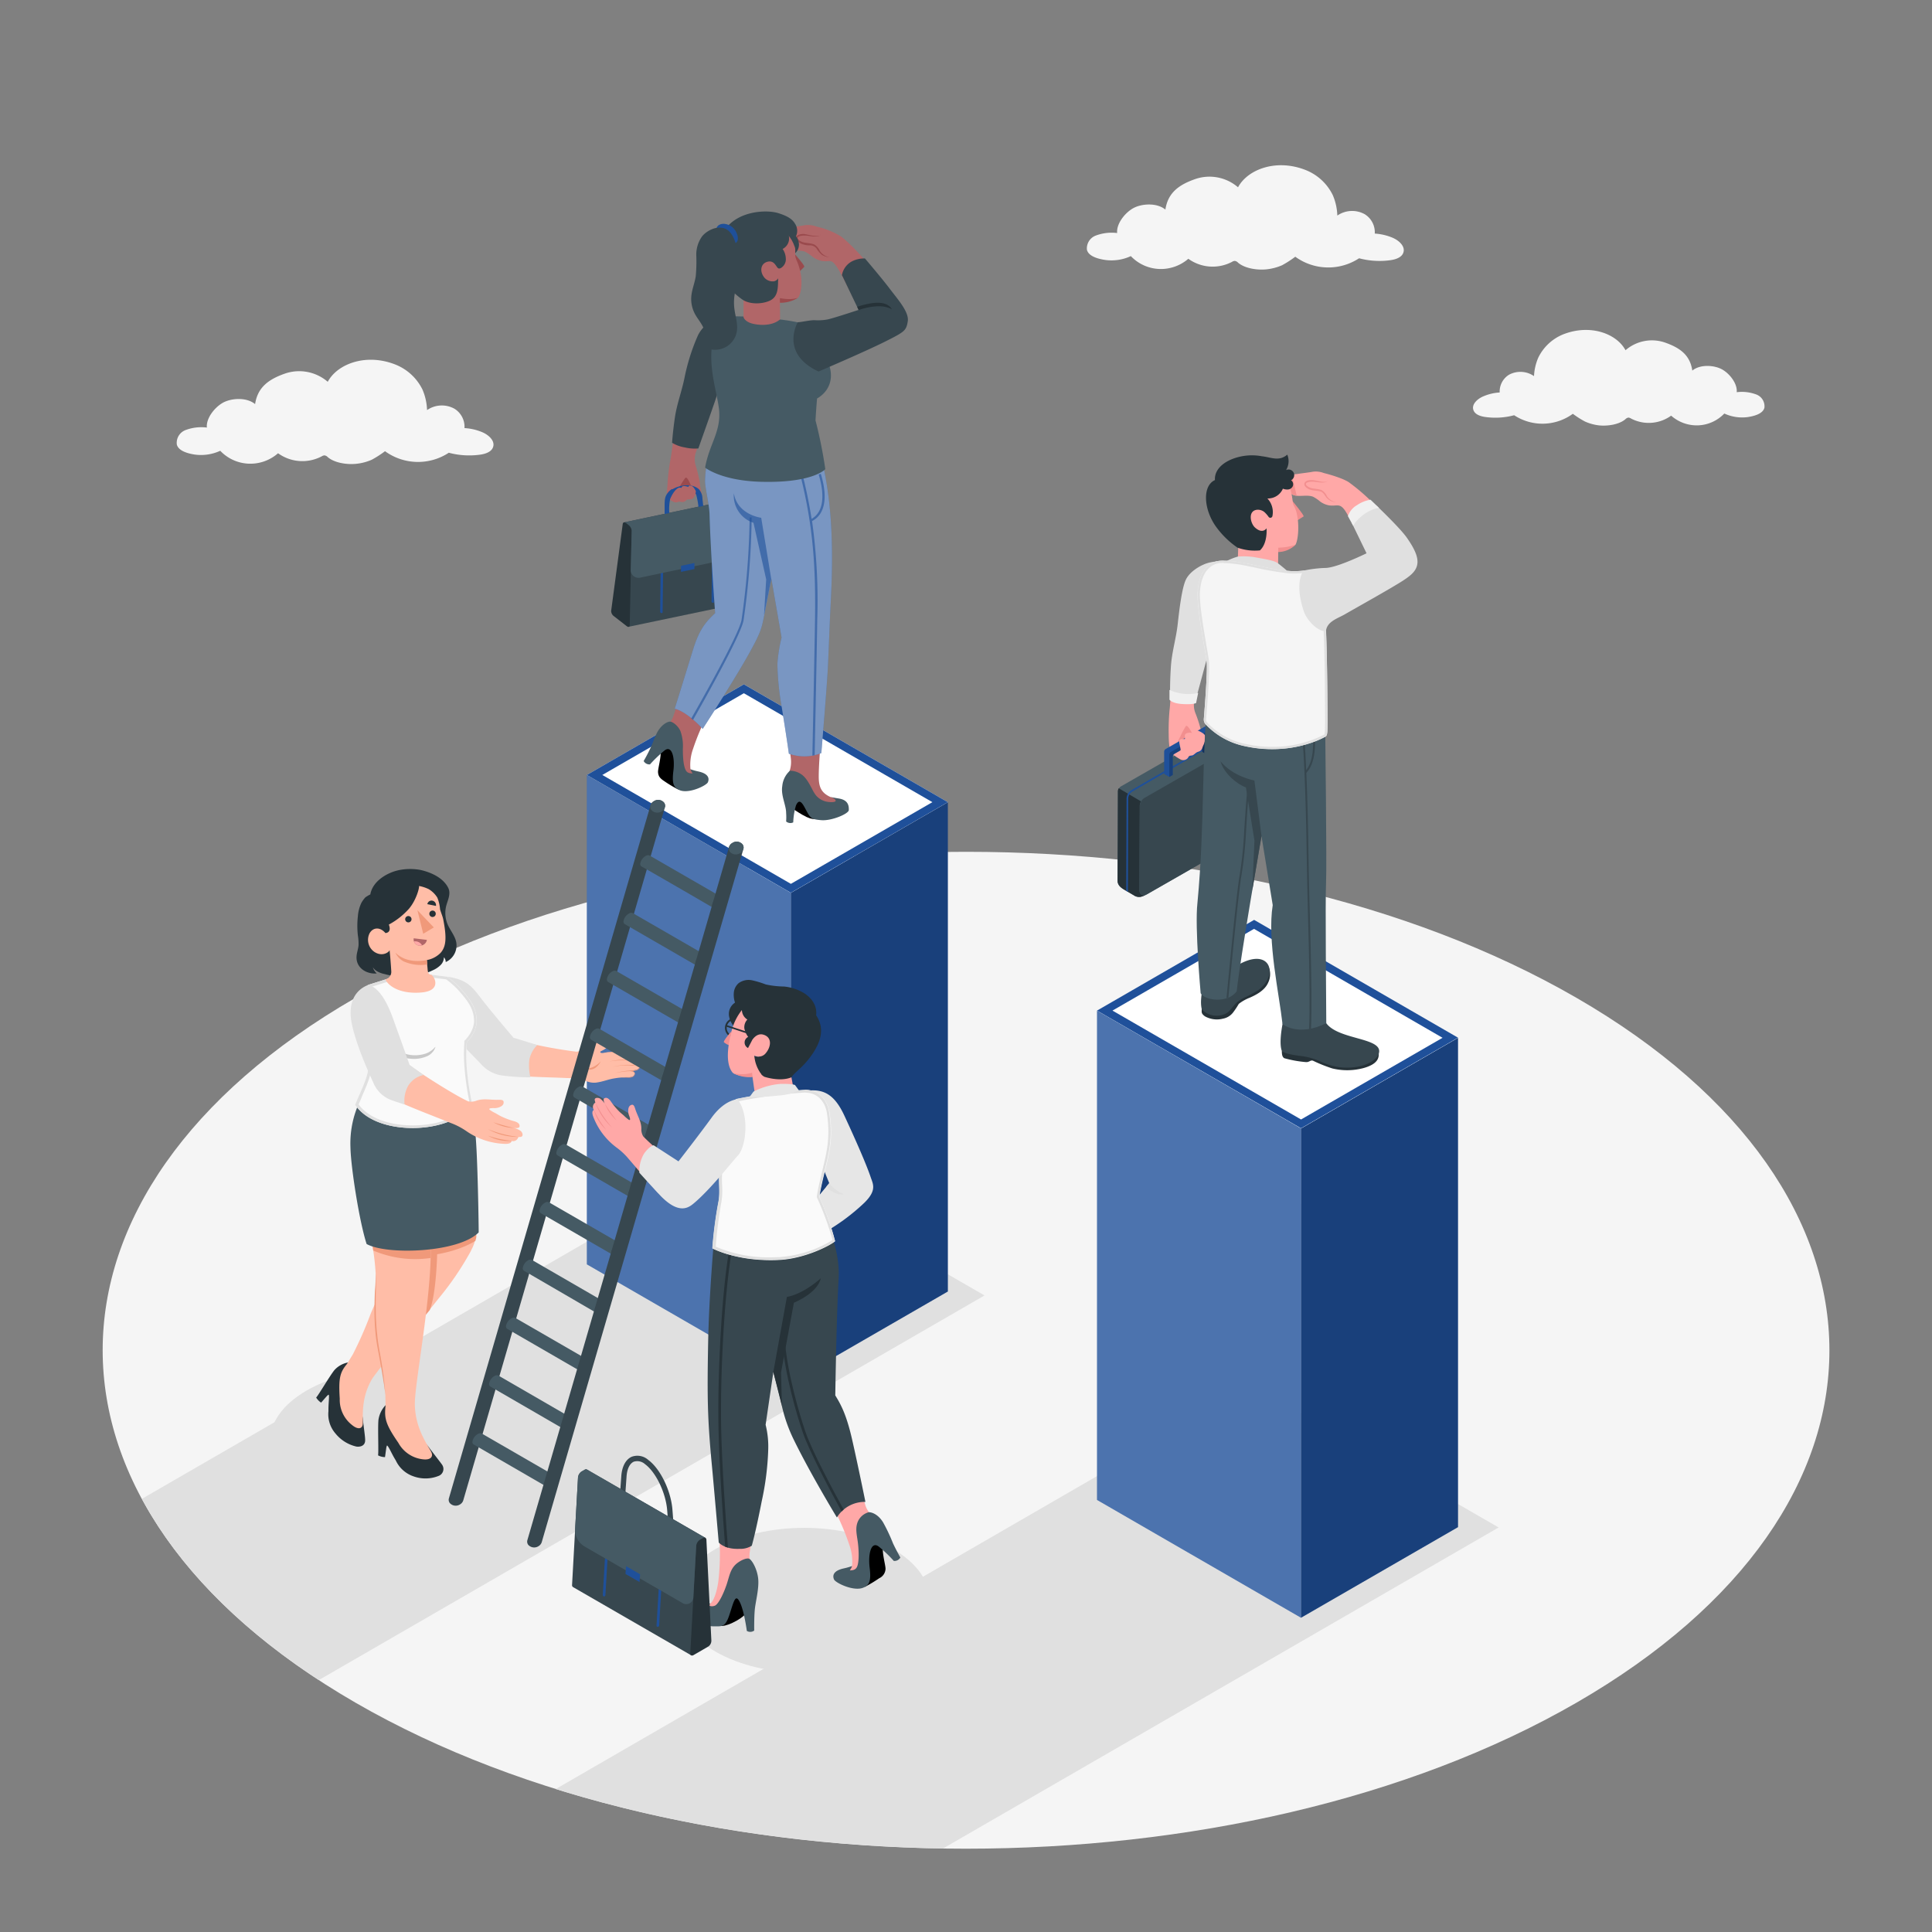 <svg xmlns="http://www.w3.org/2000/svg" viewBox="0 0 500 500"><rect x="0" y="0" width="500" height="500" fill="#808080" stroke="none"/><g id="freepik--Floor--inject-265"><path id="freepik--floor--inject-265" d="M92,258.24c-87.24,50.37-87.24,132,0,182.41s228.7,50.37,316,0,87.24-132,0-182.41S179.27,207.87,92,258.24Z" style="fill:#f5f5f5"></path></g><g id="freepik--Clouds--inject-265"><path id="freepik--Cloud--inject-265" d="M50.46,117.65c-2.61-.39-4.35-1.24-4.7-2.61a3.54,3.54,0,0,1,2.16-3.7,11.63,11.63,0,0,1,5.62-.69c-.24-2.39,2-5.22,4.14-6.42s6.12-1.49,8.34.35c.65-4.29,3.41-6.39,7.73-7.9a11.32,11.32,0,0,1,11.07,2.13c2.5-4.68,10-7.49,17.62-4.42a13.23,13.23,0,0,1,6.91,6.46,14.62,14.62,0,0,1,1.17,5.28,6.73,6.73,0,0,1,7.11-.34,5.5,5.5,0,0,1,2.58,5,14,14,0,0,1,4.6,1.06c1.66.7,3.39,2.26,2.78,3.9-.45,1.24-2,1.73-3.36,1.92a20.57,20.57,0,0,1-8.08-.5,14.52,14.52,0,0,1-16.51-.4,26.69,26.69,0,0,1-3.41,2.2,13.34,13.34,0,0,1-4,1.06c-2.32.25-5.57-.18-7.38-1.7a1.47,1.47,0,0,0-.86-.48,1.52,1.52,0,0,0-.73.25,10.73,10.73,0,0,1-11.3-.8A10.85,10.85,0,0,1,64.38,120,10.72,10.72,0,0,1,57,116.66,11.89,11.89,0,0,1,50.46,117.65Z" style="fill:#f5f5f5"></path><path id="freepik--cloud--inject-265" d="M286,67.27c-2.61-.39-4.35-1.24-4.7-2.61A3.54,3.54,0,0,1,283.5,61a11.63,11.63,0,0,1,5.62-.69c-.24-2.39,2-5.22,4.14-6.42s6.12-1.49,8.34.35c.65-4.3,3.41-6.4,7.73-7.9a11.32,11.32,0,0,1,11.07,2.13c2.5-4.68,10-7.49,17.62-4.42a13.23,13.23,0,0,1,6.91,6.46,14.62,14.62,0,0,1,1.17,5.28,6.73,6.73,0,0,1,7.11-.34,5.5,5.5,0,0,1,2.58,5,14.23,14.23,0,0,1,4.6,1.07c1.66.7,3.39,2.26,2.78,3.9-.45,1.24-2,1.73-3.36,1.92a20.57,20.57,0,0,1-8.08-.5,14.52,14.52,0,0,1-16.51-.4,27.82,27.82,0,0,1-3.41,2.2,13.64,13.64,0,0,1-4,1.06c-2.32.25-5.57-.18-7.38-1.7a1.47,1.47,0,0,0-.86-.48,1.52,1.52,0,0,0-.73.25,10.75,10.75,0,0,1-11.3-.8A10.85,10.85,0,0,1,300,69.61a10.72,10.72,0,0,1-7.34-3.33A11.89,11.89,0,0,1,286,67.27Z" style="fill:#f5f5f5"></path><path id="freepik--cloud--inject-265" d="M452.31,107.94c2.4-.36,4-1.14,4.32-2.41a3.27,3.27,0,0,0-2-3.4,10.65,10.65,0,0,0-5.17-.63c.22-2.2-1.81-4.81-3.81-5.91s-5.63-1.37-7.68.32c-.59-4-3.13-5.88-7.1-7.27a10.42,10.42,0,0,0-10.19,2c-2.3-4.31-9.17-6.89-16.22-4.07a12.29,12.29,0,0,0-6.36,6A13.62,13.62,0,0,0,397,97.34,6.18,6.18,0,0,0,390.5,97a5.09,5.09,0,0,0-2.38,4.57,12.74,12.74,0,0,0-4.23,1c-1.53.64-3.12,2.08-2.56,3.58.42,1.15,1.84,1.6,3.09,1.77a18.67,18.67,0,0,0,7.44-.46,13.34,13.34,0,0,0,15.19-.37,24.56,24.56,0,0,0,3.14,2,12.41,12.41,0,0,0,3.65,1c2.13.22,5.13-.18,6.79-1.58a1.49,1.49,0,0,1,.79-.44,1.43,1.43,0,0,1,.68.24,9.87,9.87,0,0,0,10.39-.74,10,10,0,0,0,7,2.51,9.87,9.87,0,0,0,6.76-3.06A11,11,0,0,0,452.31,107.94Z" style="fill:#f5f5f5"></path></g><g id="freepik--Shadows--inject-265"><path id="freepik--Shadow--inject-265" d="M79.36,359.86c-12.69,7.33-12.69,19.2,0,26.53s33.27,7.33,46,0,12.69-19.2,0-26.53S92.05,352.53,79.36,359.86Z" style="fill:#e0e0e0"></path><path id="freepik--shadow--inject-265" d="M185.15,400.9c-12.69,7.33-12.69,19.21,0,26.53s33.26,7.33,45.95,0,12.69-19.2,0-26.53S197.84,393.58,185.15,400.9Z" style="fill:#e0e0e0"></path><path id="freepik--shadow--inject-265" d="M244.06,478.38l143.78-83.07-63.5-36.67L143.82,463C175.06,472.71,209.47,477.85,244.06,478.38Z" style="fill:#e0e0e0"></path><path id="freepik--shadow--inject-265" d="M191.28,298.59,36.72,387.9c9.11,16.89,24.37,32.91,45.79,46.9l172.28-99.54Z" style="fill:#e0e0e0"></path></g><g id="freepik--character-4--inject-265"><g id="freepik--Box--inject-265"><polygon points="336.71 292.03 336.7 418.67 283.91 388.18 283.91 261.54 336.71 292.03" style="fill:#1F509A"></polygon><polygon points="336.71 292.03 336.7 418.67 283.91 388.18 283.91 261.54 336.71 292.03" style="fill:#fff;opacity:0.2"></polygon><polygon points="377.33 268.57 336.71 292.03 336.7 418.67 377.33 395.22 377.33 268.57" style="fill:#1F509A"></polygon><polygon points="377.33 268.57 336.71 292.03 336.7 418.67 377.33 395.22 377.33 268.57" style="opacity:0.2"></polygon><polygon points="377.33 268.58 336.71 292.03 283.91 261.54 324.54 238.08 377.33 268.58" style="fill:#fff"></polygon><path d="M324.54,240.39l48.79,28.19-36.62,21.14-48.8-28.18,36.63-21.15m0-2.31-40.63,23.46L336.71,292l40.62-23.45-52.79-30.5Z" style="fill:#1F509A"></path></g><g id="freepik--Character--inject-265"><g id="freepik--Arm--inject-265"><g id="freepik--arm--inject-265"><path d="M309.26,187.1a7.28,7.28,0,0,0-.58,1.93c-.11,1,.4,2.09-.05,3s-2.64,1.36-3.4,1.83a2.39,2.39,0,0,1-1,.44c-.44,0-.44-.07-.53-.44a7.58,7.58,0,0,1-.23-2.12,8,8,0,0,1,1.21-4,3,3,0,0,1,1.21-1.2,2,2,0,0,1,1.57,0C307.79,186.69,309.39,186.78,309.26,187.1Z" style="fill:#f28f8f"></path><path d="M302.46,190.34a58,58,0,0,1,.21-6.5c.28-2.07.6-10,.84-12.19.32-2.91.91-4.76,1.22-6.57.35-2,.56-4.77,1.12-9.17s1.45-6.89,3.59-8.45c2-1.44,4.13-1.62,5.49-2,.61,1.29.48,6,.48,6s-1.45,10.08-1.57,11.31-2,8-3.18,12.69c-.69,2.67-1.45,5.35-1.45,5.35a5.81,5.81,0,0,0,.08,3.53,35.64,35.64,0,0,1,1.48,4.51,15.34,15.34,0,0,0,.72,2.82c.25.66-.8.94-1.63.42s-.78-1.4-1.26-2.19-1.25-2.38-1.7-2a22,22,0,0,0-1.44,2.75,4.5,4.5,0,0,0-.68,1.61c-.1.65.34,1.51.06,2.09a1,1,0,0,1-.27.33,2.11,2.11,0,0,1-1,.49C302.51,195.31,302.46,190.93,302.46,190.34Z" style="fill:#ffa8a7"></path></g><path d="M312.88,145.62c-1.9.47-4.87,2.15-5.95,4.34s-1.74,8-2.15,11.64-1.48,7.07-1.74,10.74-.23,6.63-.23,6.63a8.94,8.94,0,0,0,3.39,1,11.29,11.29,0,0,0,3.57,0s2.74-10.12,3.45-12.89,1-5.4,1.9-10.29.59-10,.12-11.51A12.14,12.14,0,0,0,312.88,145.62Z" style="fill:#e0e0e0"></path><path d="M302.66,178.54v2.52s.57,1,3.48,1.15,3.41-.28,3.41-.28l.53-2.59A11.58,11.58,0,0,1,302.66,178.54Z" style="fill:#f0f0f0"></path><g id="freepik--Briefcase--inject-265"><path d="M289.31,204.78l-.08,23.14c0,1.13.79,1.78,1.76,2.35l2.43,1.42a2.35,2.35,0,0,0,1.9.38,5.54,5.54,0,0,0,1.3-.53l.05,0,.13-.07,24.92-14.28a5.88,5.88,0,0,0,3-5.08l.07-21.07a1.69,1.69,0,0,0-.75-1.32l-4.15-2.41a1.65,1.65,0,0,0-1.5,0l-28.28,16.2a1.46,1.46,0,0,0-.54.56A1.58,1.58,0,0,0,289.31,204.78Z" style="fill:#455a64"></path><path d="M289.31,204.78l-.08,23.14c0,1.13.79,1.78,1.76,2.35l2.43,1.42a2.35,2.35,0,0,0,1.9.38,5.54,5.54,0,0,0,1.3-.53h0c-1,.45-1.74-.06-1.73-1.21l.07-21.8a2.31,2.31,0,0,1,.34-1.13L289.53,204A1.58,1.58,0,0,0,289.31,204.78Z" style="fill:#263238"></path><path d="M295,208.52a2.53,2.53,0,0,1,1.15-2l26.72-15.31c1.06-.6,1.92-.1,1.92,1.12l-.07,19.73a5.89,5.89,0,0,1-2.95,5.08L296.8,231.44c-1.06.6-1.92.1-1.91-1.12Z" style="fill:#37474f"></path><path d="M321.2,188.07l-28.33,16.38a2.66,2.66,0,0,0-1.32,2.28l-.08,23.82.43.25.08-24.07a2.21,2.21,0,0,1,1.11-1.9l28.53-16.52Z" style="fill:#1F509A"></path><path d="M311.14,191v3.58l1.4.82,0-4.76c0-.25-.17-.35-.39-.23Z" style="fill:#1F509A"></path><path d="M311.14,191v3.58l1.4.82,0-4.76c0-.25-.17-.35-.39-.23Z" style="opacity:0.4"></path><path d="M301.28,194.5l0,5.8,1.34.78.9-.52,0-4.76a.84.84,0,0,1,.38-.66l6.84-3.92,1.42-.82c.22-.12.39,0,.39.23l0,4.76.91-.52V189a.88.88,0,0,0-.38-.59l-.57-.33a.87.87,0,0,0-.77,0l-10.06,5.76A.85.85,0,0,0,301.28,194.5Z" style="fill:#1F509A"></path><path d="M302.62,195.28l0,5.8.9-.52,0-4.76a.84.84,0,0,1,.38-.66l6.84-3.92,1.42-.82c.22-.12.39,0,.39.23l0,4.76.91-.52V189c0-.18-.19-.25-.38-.14L303,194.61A.86.86,0,0,0,302.62,195.28Z" style="opacity:0.2"></path></g><path d="M311.82,190.28a1.35,1.35,0,0,0-.45-.47,6,6,0,0,0-1.36-.73,1.57,1.57,0,0,0-.95-.1.64.64,0,0,0-.48.73,2.43,2.43,0,0,0-1.31,0,.93.93,0,0,0-.52.31c-.24.35,0,.84-.12,1.25-.5-.06-1.11-.08-1.38.35s.49,2.46.24,2.61c-.59.36-1,.58-1.59.94a.67.67,0,0,0-.22.19,16.26,16.26,0,0,0,1.83,1.18,1.54,1.54,0,0,0,1.94-.41,1.54,1.54,0,0,1,.23-.39c.23-.23.62-.17.94-.26s.77-.61,1.21-.83c.2-.09.42-.14.62-.24.62-.31.69-.89.94-1.45a5.3,5.3,0,0,0,.54-1.91A1.33,1.33,0,0,0,311.82,190.28Z" style="fill:#ffa8a7"></path></g><g id="freepik--Bottom--inject-265"><path d="M311,261.2c0,.79-.15,1.1.83,1.82a6.32,6.32,0,0,0,4.68.61,4.3,4.3,0,0,0,2.58-1.56,20.84,20.84,0,0,0,1.51-2.27,11.37,11.37,0,0,1,2.84-1.6c1.32-.59,3.86-1.76,4.77-3.91a5.08,5.08,0,0,0,.28-3.68Z" style="fill:#263238"></path><path d="M319.48,250.3c-2.56,1.67-4.72,5.88-8.22,4.6-.18,2.06-.73,4.28-.24,6.3a5.28,5.28,0,0,0,6.65.87c.95-.81,1.48-1.75,2.4-2.61a9.13,9.13,0,0,1,2.52-1.53,29.22,29.22,0,0,0,3.05-1.69C331.31,252.06,328.5,244.41,319.48,250.3Z" style="fill:#37474f"></path><path d="M331.74,272c0,.86.09,1.51.62,1.86a29.85,29.85,0,0,0,5.52,1c1,.11,1.18-.58,1.92-.35a38.63,38.63,0,0,0,5,2,16.33,16.33,0,0,0,8.21-.13c3.6-1.05,3.87-2.61,3.8-3.82S331.74,272,331.74,272Z" style="fill:#263238"></path><path d="M332.13,264c-.54,2.47-1.08,6.17-.39,8,.73.7,3.14,1.08,5.24,1.33a17.14,17.14,0,0,1,5.06,1.52,17.83,17.83,0,0,0,4.79,1.36c3.57.38,7.87-.37,9.76-3,2.76-5.15-12-3.65-13.93-9.53C342,261.52,334.82,264.48,332.13,264Z" style="fill:#37474f"></path><path d="M309.89,233.75c2-21,.95-37.8,2.84-54.71,0,0,29.5-.74,30.23,9.28,0,0,.45,35.73.22,40.14s.06,33.18.06,36.34c-7.33,3.63-11.33.22-11.33.22-.82-7.58-4-21.65-2.53-30.78l-2.91-17.86s-5.56,32-6.41,40.14c-2.17,3.21-8.31,2.46-9.33.52C310.73,257,309.19,239.93,309.89,233.75Z" style="fill:#455a64"></path><path d="M326.47,216.38,324.64,202s-5.56-1-8.78-5c.88,3.22,4.37,6,6.58,6.79l2.21,13.77-.57,12.93Z" style="fill:#37474f"></path><path d="M322,215a97.84,97.84,0,0,1-1.19,11.53c-.76,4.24-2.9,26.53-3.4,31.81a4.09,4.09,0,0,0,.49-.18c.54-5.65,2.63-27.38,3.38-31.55a101.24,101.24,0,0,0,1.2-11.58c.26-4.19.51-8.16.78-10.22l-.47-.06C322.53,206.85,322.28,210.83,322,215Z" style="fill:#37474f"></path><path d="M339.29,266.21c.42-10.37-.47-32.51-.59-41.56-.15-11.49-.53-29.37-1.46-36.8l-.47.06c.92,7.4,1.31,25.26,1.46,36.74.11,9.09,1,31.39.57,41.69Z" style="fill:#37474f"></path><path d="M337.7,199.67c2.59-2.62,2.23-8.1,2-11.52,0-.28,0-.55-.05-.81l.47,0q0,.39.06.81c.24,3.64.64,9.58-2.48,12.21Z" style="fill:#37474f"></path></g><g id="freepik--Top--inject-265"><g id="freepik--arm--inject-265"><path d="M339.82,128.55a10,10,0,0,1,1.83,1.24,5.56,5.56,0,0,0,2.32,1c2,.28,2.69-.66,4.06,1.25.23.32.55.86.92,1.52l5.89-3.87a51.33,51.33,0,0,0-5.59-4.76c-1.19-.92-4.56-2-6.66-2.51a5.73,5.73,0,0,0-2.74-.35c-1.2.23-2.53.35-4.14.6a26.38,26.38,0,0,0-3.85.72.87.87,0,0,0-.5.33.53.53,0,0,0,.08.55,1.25,1.25,0,0,0,.48.33A4,4,0,0,0,333,125a1,1,0,0,0-.36.93c.11.48.66.67,1.13.82a.26.26,0,0,1,.14.09.33.33,0,0,1,0,.22,1,1,0,0,0,.5.91,2.79,2.79,0,0,0,1.05.32C336.9,128.46,338.5,128.05,339.82,128.55Z" style="fill:#ffa8a7"></path><path d="M335.58,128.26h-.06a2.78,2.78,0,0,1-1.06-.32,1,1,0,0,1-.5-.91c0-.08,0-.16,0-.22a.26.26,0,0,0-.15-.09c-.46-.15-1-.34-1.12-.82A1.06,1.06,0,0,1,333,125a4,4,0,0,1-1.12-.35,1.25,1.25,0,0,1-.48-.33.53.53,0,0,1-.08-.55.84.84,0,0,1,.5-.33,16.32,16.32,0,0,1,2.5-.52Z" style="fill:#f28f8f"></path><path d="M343.53,124.32c.07.18-.1.35-.26.41-1.48.46-3-.32-4.52,0s-.56,1.12.29,1.47,2,.25,3,.64a3.51,3.51,0,0,1,1.38,1.6,3.62,3.62,0,0,0,2.45,1.54,3.48,3.48,0,0,1-2.71-1.36c-.38-.53-.68-1.14-1.29-1.39-1.26-.39-2.86-.09-3.92-1.17-.84-.77-.18-1.67.76-1.75,1.55-.29,3,.61,4.57.36.16,0,.32-.14.29-.33Z" style="fill:#f28f8f"></path></g><g id="freepik--Head--inject-265"><polygon points="330.82 141.91 330.72 149.35 320.23 147.74 320.48 141.14 330.82 141.91" style="fill:#ffa8a7"></polygon><path d="M334.17,129.28c.77.94,3.14,3.8,3.23,4.35l-1.89,1.19Z" style="fill:#f28f8f"></path><path d="M328.66,122.11c3-.36,5.19,1.11,5.95,8.17,0,.25.52,1,.81,1.94,1,3.37.52,7.7-.16,8.76a8.46,8.46,0,0,1-6.5,1.76c-2.14-.16-7.63-.75-10.44-3.61-3.3-3.38-5-8.5-2.72-11.19C318.82,124.15,327,122.3,328.66,122.11Z" style="fill:#ffa8a7"></path><path d="M335.26,141a6.63,6.63,0,0,1-4.45,1.87v-1.13A15.28,15.28,0,0,0,335.26,141Z" style="fill:#f28f8f"></path><path d="M329.3,133.57a.55.55,0,0,1-1,.18,7.57,7.57,0,0,0-1.09-1.24,2.67,2.67,0,0,0-1.83-.59c-2.47.21-1.83,3.47-.6,4.59,2,1.83,3,.21,3,.21s.35,3.85-1.71,5.72a13.55,13.55,0,0,1-5.79-.7,22.66,22.66,0,0,1-5.42-5.22c-3.42-4.6-3.74-10.8-.43-12.28-.14-1.65.79-3.84,4.15-5.31a14,14,0,0,1,8-.85c2.44.27,4.43,1.41,6.57-.42a4.43,4.43,0,0,1-.32,4,1.46,1.46,0,0,1,1.3,2.62,1.3,1.3,0,0,1,.47,1.48,1.49,1.49,0,0,1-1.25.92,2.92,2.92,0,0,1-1.34-.21A4.18,4.18,0,0,1,328,129,5.13,5.13,0,0,1,329.3,133.57Z" style="fill:#263238"></path></g><path d="M333.11,147.72s-1.52-1.3-2.35-1.92-2.22-.92-5.71-1.53a17.62,17.62,0,0,0-4.66-.23,14.47,14.47,0,0,0-3.08,1.24,22.8,22.8,0,0,0,6.46,2.13A40.43,40.43,0,0,0,333.11,147.72Z" style="fill:#e0e0e0"></path><g id="freepik--Chest--inject-265"><path d="M323.06,145.91c2.83.57,6.58,1.45,10,1.8a18.54,18.54,0,0,0,4.39-.05,12.56,12.56,0,0,1,3.43,4.51c.36.78,2,3.64,2.27,10.06s.38,15.79.43,23.27c0,4,0,4.83-.54,5.14-2.84,1.64-11,4.69-20.9,2.47A19.31,19.31,0,0,1,312,187.46a1.81,1.81,0,0,1-.46-1.37c.22-2.78,1-12.58.74-14.83-.29-2.62-2.6-13.71-2.34-18.06s2-7,4.6-7.82C316,144.89,318.77,145.05,323.06,145.91Z" style="fill:#f5f5f5"></path><path d="M316.72,145.72h0a34.25,34.25,0,0,1,6.22.79l1.88.39a80.48,80.48,0,0,0,8.15,1.42,18,18,0,0,0,2,.11,20.85,20.85,0,0,0,2.26-.13,12.25,12.25,0,0,1,3.06,4.12l.11.23c.5,1,1.83,3.82,2.11,9.61.32,6.69.38,16.26.42,23.24,0,2.49,0,4.46-.23,4.61a28.94,28.94,0,0,1-13.53,3.17,31.5,31.5,0,0,1-6.92-.77,18.71,18.71,0,0,1-9.79-5.46,1.17,1.17,0,0,1-.31-.91c.24-2.93,1-12.66.74-14.95-.08-.76-.33-2.18-.64-4-.74-4.35-1.88-10.93-1.7-14,.23-3.86,1.72-6.45,4.19-7.27a6.49,6.49,0,0,1,2-.24m0-.61a7.16,7.16,0,0,0-2.18.27c-2.58.86-4.35,3.46-4.6,7.82s2.05,15.44,2.34,18.06c.25,2.25-.52,12.05-.74,14.83a1.81,1.81,0,0,0,.46,1.37,19.31,19.31,0,0,0,10.11,5.65,32.59,32.59,0,0,0,7.06.78A29.45,29.45,0,0,0,343,190.64c.55-.31.56-1.18.54-5.14-.05-7.48-.11-16.76-.43-23.27s-1.91-9.28-2.27-10.06a12.56,12.56,0,0,0-3.43-4.51,20.45,20.45,0,0,1-2.45.16,18.62,18.62,0,0,1-1.94-.11c-3.39-.35-7.14-1.23-10-1.8a34.12,34.12,0,0,0-6.34-.8Z" style="fill:#e0e0e0"></path></g><g id="freepik--arm--inject-265"><path d="M338.11,148.15c2.52-.74,3-.42,4.94-.62,2.68-.27,10.89-4.24,10.89-4.24a13.9,13.9,0,0,1,7.85-1.34c3.17.57,4.3,1.45,4.52,2.48.3,1.46-.09,3.44-2.87,5.23-2.2,1.4-14.91,8.74-19.08,10.4C339.54,159.32,336.8,153.1,338.11,148.15Z" style="fill:#ffa8a7"></path><path d="M337.42,147.66a31.68,31.68,0,0,1,5.68-.68c3-.07,10.56-3.79,10.56-3.79l-3.81-7.84a6.32,6.32,0,0,1,2.9-3.38c2.4-1.45,3.62-1,3.62-1s6,5.71,7.73,8.2,3.14,5,2.65,7.09-2.42,3.32-6.37,5.66-10.27,5.86-12.22,7-4.72,1.88-5,4.39c-1.49.39-4.76-2.21-5.77-5.2C335.59,152.7,336.23,149.06,337.42,147.66Z" style="fill:#e0e0e0"></path><path d="M350.19,136.05l-1.35-2.47a5.2,5.2,0,0,1,2.34-2.84,8.68,8.68,0,0,1,3.51-1.41s1.77,1.67,2.2,2.14C354.41,131.7,351.51,133.88,350.19,136.05Z" style="fill:#f0f0f0"></path></g></g></g></g><g id="freepik--character-2--inject-265"><g id="freepik--box--inject-265"><polygon points="204.68 231.05 204.67 357.69 151.88 327.21 151.88 200.56 204.68 231.05" style="fill:#1F509A"></polygon><polygon points="204.68 231.05 204.67 357.69 151.88 327.21 151.88 200.56 204.68 231.05" style="fill:#fff;opacity:0.2"></polygon><polygon points="245.3 207.6 204.68 231.05 204.67 357.69 245.3 334.24 245.3 207.6" style="fill:#1F509A"></polygon><polygon points="245.3 207.6 204.68 231.05 204.67 357.69 245.3 334.24 245.3 207.6" style="opacity:0.2"></polygon><polygon points="245.3 207.6 204.68 231.05 151.88 200.56 192.51 177.1 245.3 207.6" style="fill:#fff"></polygon><path d="M192.51,179.41,241.3,207.6l-36.62,21.14-48.8-28.18,36.63-21.15m0-2.31-40.64,23.46,52.81,30.49L245.3,207.6l-52.79-30.5Z" style="fill:#1F509A"></path></g><g id="freepik--character--inject-265"><g id="freepik--arm--inject-265"><g id="freepik--arm--inject-265"><path d="M178.21,123c-.3.6.89,1.66.76,2.32-.18.92-.89,3.36-2.89,2.81a.34.34,0,0,0-.22,0c-.08,0-.13.1-.17.17a1.31,1.31,0,0,1-1.1.57c-2.36-.06-.17-4.5.53-5.43a3,3,0,0,1,1.29-1.09,2,2,0,0,1,1.55.09C178.26,122.58,178.36,122.7,178.21,123Z" style="fill:#9a4a4d"></path><path d="M172.72,125.78a54.94,54.94,0,0,1,.71-6.4c.42-2,1.34-9.81,1.75-12,.53-2.84,1.26-4.63,1.7-6.39.5-2,1.11-5.66,2-8.74,1.18-4.19,3-7.34,5.24-8.72,2.05-1.26,3.59-1.15,5-1.43.5,1.32-.59,6.18-.59,6.18s-2.2,9.85-2.41,11.06-2.56,7.79-4.1,12.29c-.89,2.58-1.84,5.17-1.84,5.17a5.71,5.71,0,0,0-.19,3.5,35.65,35.65,0,0,1,1.12,4.57,15.34,15.34,0,0,0,.49,2.84c.19.67-.86.87-1.64.29s-.66-1.44-1.08-2.26-1-2.45-1.53-2.06a20.74,20.74,0,0,0-1.63,2.6,4.68,4.68,0,0,0-.86,2c-.11.63-.45,1.29-1.25,1.09C172.25,129.06,172.64,126.71,172.72,125.78Z" style="fill:#b16668"></path></g><path d="M186.88,82.12a8.69,8.69,0,0,0-6.24,4.64,53,53,0,0,0-3.45,10.81c-.68,3.53-2,6.88-2.53,10.48s-.73,6.53-.73,6.53a9.06,9.06,0,0,0,3.28,1.21,11.19,11.19,0,0,0,3.52.27s3.48-9.79,4.39-12.47,1.43-5.26,2.66-10,1.91-10.24,1.56-11.74A9.53,9.53,0,0,0,186.88,82.12Z" style="fill:#37474f"></path><g id="freepik--briefcase--inject-265"><path d="M192.22,155.68l.51-24.54a2,2,0,0,0-.75-1.4l-.66-.51a.72.72,0,0,0-.6-.2h0l-29.28,6.17,1.28,27L192,156.07h0A.36.36,0,0,0,192.22,155.68Z" style="fill:#37474f"></path><path d="M158.87,159.46l3.31,2.58c.42.33.78.24.79-.2l.51-24.54a2,2,0,0,0-.75-1.4l-.66-.51c-.43-.33-.83-.26-.9.17l-3,22.52A1.67,1.67,0,0,0,158.87,159.46Z" style="fill:#263238"></path><path d="M171.14,158.65a.37.37,0,0,1-.29-.33l.14-11.67c0-.15.14-.24.32-.2a.37.37,0,0,1,.31.33l-.14,11.68c0,.14-.15.23-.32.2Z" style="fill:#1F509A"></path><path d="M184.43,156a.37.37,0,0,1-.29-.33l.13-11.68a.24.24,0,0,1,.32-.2c.17,0,.32.19.31.33l-.13,11.68a.24.24,0,0,1-.32.2Z" style="fill:#1F509A"></path><path d="M165.61,149.51a2.05,2.05,0,0,1-2.39-1.78l.27-10.43a2.1,2.1,0,0,0-.77-1.4l-.65-.51a.77.77,0,0,0-.55-.2l29.2-6.16h0a.72.72,0,0,1,.6.2l.66.51a2,2,0,0,1,.75,1.4l-.26,10.33a3,3,0,0,1-2.61,2.93Z" style="fill:#455a64"></path><polygon points="176.25 146.43 179.72 145.7 179.72 147.27 176.24 148 176.25 146.43" style="fill:#1F509A"></polygon></g><path d="M173.88,126.57a4.1,4.1,0,0,0-1.08,1c-.66.88-.8,1.52-.8,3.28s0,2.17,0,2.17l1.22-.25a12.29,12.29,0,0,1,.18-3.39,2.93,2.93,0,0,1,1.83-1.85c1.64-.8,4.4-1.27,5,.68a19.28,19.28,0,0,1,.53,3l1.24-.26s-.2-1.83-.21-1.93a3.71,3.71,0,0,0-.9-2.39c-1.7-1.6-5-1.15-6.87,0Z" style="fill:#1F509A"></path><path d="M175.72,129.83h.11a4.81,4.81,0,0,1,.53.07,1.33,1.33,0,0,0,1.16-.34,1.42,1.42,0,0,1,.25-.24.65.65,0,0,1,.34-.07,2.35,2.35,0,0,0,1.12-.19,1.83,1.83,0,0,0,.65-1.06l.15-.48a.88.88,0,0,0,.06-.27.91.91,0,0,0-.18-.47,3.2,3.2,0,0,0-.5-.72,1.25,1.25,0,0,0-.76-.39.58.58,0,0,0-.34.07.3.3,0,0,0-.15.3,3.48,3.48,0,0,0-1-.24,1,1,0,0,0-.52.07.42.42,0,0,0-.24.44c0-.13-.62-.12-.72-.08-1,.36-2,2.14-2.27,3.11a3.88,3.88,0,0,0,.64.41,1.91,1.91,0,0,0,1,.26C175.28,130,175.5,129.87,175.72,129.83Z" style="fill:#b16668"></path></g><g id="freepik--bottom--inject-265"><path d="M178.69,199.08a12.32,12.32,0,0,1,.7-5.36,58.82,58.82,0,0,1,3.83-8.94c1.83-3.59,4.18-7.74,4.18-7.74l-9-4.21s-3.82,11.77-4.18,12.6a4.4,4.4,0,0,1-2.13,2.54c-.94.74,2,2.61,2.08,6.58s.28,6.51,2.21,7.14S181.54,201.2,178.69,199.08Z" style="fill:#b16668"></path><path d="M175.56,204.34a32.45,32.45,0,0,1-3.69-2.21c-1.2-.78-1.5-1.37-1.57-2.27s.87-3.86.65-5.71,2.33-2.6,3.34-.21S175.56,204.34,175.56,204.34Z"></path><path d="M173.41,186.76c.75,0,2.21,1.23,2.71,2.51a11.55,11.55,0,0,1,.6,4.54c0,2.14.15,4.59.83,5.65.39.6.95.68,1.7.71a4,4,0,0,1-.56-1.09,16.1,16.1,0,0,0,2.11.59c2.43.54,2.88,1.69,2.39,2.8-.4.86-5.29,3.24-7.63,1.87-1.07-.62-1.73-1.31-1.29-4.81s-.39-6.8-2.32-5.28a33.92,33.92,0,0,0-3.73,3.57,1.68,1.68,0,0,1-1.64-.87s1-1.68,1.84-3.54.81-2.13,1.51-3.57C171,187.64,172.67,186.75,173.41,186.76Z" style="fill:#455a64"></path><path d="M214.89,206.25c-2.37-1.08-3-2.62-3-5.26,0-4.88,1.05-14.68,1.05-14.68h-9.73s1.49,9.51,1.5,10.42a7.28,7.28,0,0,1-.65,3.53c-.61,1,2.34,1.29,3.79,5s2.45,5.25,4.47,5.15S220.4,207.57,214.89,206.25Z" style="fill:#b16668"></path><path d="M211.5,211.69s-.72,1-3.79-.79-3.55-2.48-3.55-2.48,1.64-6.38,3.44-4.5S211.5,211.69,211.5,211.69Z"></path><path d="M204.42,199.47a5.11,5.11,0,0,1,2.87.86c1.32.83,2.17,2.54,2.89,3.88a10.54,10.54,0,0,0,.83,1.42,4.82,4.82,0,0,0,3.29,1.9c.37.05,1.71.18,1.94-.21s-.9-1-1.35-1.07c1.13.25,1.6.3,2.24.41,2.29.39,2.59,1.74,2.54,3-.07.95-4.41,2.82-7.12,2.6-2.25-.19-2.76-.41-3.69-2.14S207,206.2,206,208.44a17.57,17.57,0,0,0-.71,4.39,1.69,1.69,0,0,1-1.84-.23,14.86,14.86,0,0,0,0-2.22c0-2-1.4-4.52-1-6.93A6.09,6.09,0,0,1,204.42,199.47Z" style="fill:#455a64"></path><path d="M181.86,188.63s7.93-12.21,12-19.51c3-5.4,3.25-6.44,3.94-10l1.84-9.31L202.27,165a39.54,39.54,0,0,0-1.08,6.85A72.08,72.08,0,0,0,202.31,183c1.3,8,1.85,12.06,1.85,12.06a12,12,0,0,0,4.61.67,11.82,11.82,0,0,0,3.79-.84s1.52-17.94,1.73-22.86c.26-5.91.34-8.23.48-11.48.21-5.17.8-12.66.44-22.14C214.48,119.57,210,111,210,111l-21.84-2.59c-1.7,6.38-5.44,7.19-5.69,15.87-.06,2,1.07,5.87,1.16,8.92.28,9.92,1.45,25.48,1.45,25.48-2.35,2.19-4.07,4.17-5.64,9.2-.95,3.06-3.94,12.79-4.83,15.52C178,184.3,181.86,188.63,181.86,188.63Z" style="fill:#1F509A"></path><path d="M181.86,188.63s7.93-12.21,12-19.51c3-5.4,3.25-6.44,3.94-10l1.84-9.31L202.27,165a39.54,39.54,0,0,0-1.08,6.85A72.08,72.08,0,0,0,202.31,183c1.3,8,1.85,12.06,1.85,12.06a12,12,0,0,0,4.61.67,11.82,11.82,0,0,0,3.79-.84s1.52-17.94,1.73-22.86c.26-5.91.34-8.23.48-11.48.21-5.17.8-12.66.44-22.14C214.48,119.57,210,111,210,111l-21.84-2.59c-1.7,6.38-5.44,7.19-5.69,15.87-.06,2,1.07,5.87,1.16,8.92.28,9.92,1.45,25.48,1.45,25.48-2.35,2.19-4.07,4.17-5.64,9.2-.95,3.06-3.94,12.79-4.83,15.52C178,184.3,181.86,188.63,181.86,188.63Z" style="fill:#fff;opacity:0.4"></path><g style="opacity:0.6"><path d="M212.43,122.63l-.56.17c1.75,5.77,1.09,9.82-1.83,11.48-.61-3.9-1.43-7.93-2.55-12.24l-.56.14c3.59,13.88,4.18,24.85,4,38-.16,10.05-.52,27.34-.69,35.36l.59-.1c.17-8.07.53-25.24.68-35.25a149.06,149.06,0,0,0-1.35-25.34C213.48,133.16,214.31,128.82,212.43,122.63Z" style="fill:#1F509A"></path><path d="M194,133.92a199.57,199.57,0,0,1-2.1,26.58c-.72,3.71-10,20.2-13,25.43.16.12.31.25.46.38,2.93-5.15,12.31-21.83,13.06-25.7a199.41,199.41,0,0,0,2.11-26.7Z" style="fill:#1F509A"></path></g><path d="M199.6,149.86,197,134s-6.14-.74-7.08-6.34A7.4,7.4,0,0,0,195,135.3l3.29,14.64-.56,9.23Z" style="fill:#1F509A;opacity:0.6"></path></g><g id="freepik--top--inject-265"><path d="M233.81,85c2.68-2.14-1-6.4-4.15-10.5-5-6.64-9.49-11.39-12-13.3a20.6,20.6,0,0,0-6.36-2.56,6.16,6.16,0,0,0-2.9-.38c-1.28.25-2.69.38-4.39.65a27,27,0,0,0-4.09.77.83.83,0,0,0-.52.34.54.54,0,0,0,.08.58,1.32,1.32,0,0,0,.51.36,4.45,4.45,0,0,0,1.19.37,1.11,1.11,0,0,0-.39,1c.12.5.71.7,1.2.86a.29.29,0,0,1,.16.1.36.36,0,0,1,0,.23,1,1,0,0,0,.53,1,2.7,2.7,0,0,0,1.11.33c1.47.21,3.17-.23,4.57.3a10.89,10.89,0,0,1,1.94,1.32,6,6,0,0,0,2.47,1.08c2.15.29,2.23-.66,3.69,1.36s6.7,12.92,6.7,12.92Z" style="fill:#b16668"></path><path d="M212.35,60.61c.06.18-.11.37-.28.43-1.57.49-3.23-.34-4.8,0s-.59,1.2.31,1.56,2.13.26,3.15.67a3.71,3.71,0,0,1,1.46,1.7,3.83,3.83,0,0,0,2.6,1.62,4.36,4.36,0,0,1-2.08-.64,6.3,6.3,0,0,1-1.41-1.67,2.18,2.18,0,0,0-1.74-.79,4.91,4.91,0,0,1-3.17-1c-1.33-1.42.75-2.12,1.93-1.9s2.46.63,3.72.42c.16,0,.33-.16.31-.35Z" style="fill:#9a4a4d"></path><path d="M206,61.14a3.3,3.3,0,0,0-.26-3.26c-.59-1-1.63-1.89-4.32-2.72-3.2-1-11.43-.61-14.46,5.37-.43.86,10.17,14.3,10.34,17.45,1.66-2.53,7.06-11.34,7.06-11.34,1.48-1,2.34-1.72,2.41-3.3A3.73,3.73,0,0,0,206,61.14Z" style="fill:#37474f"></path><path d="M205.52,65.56s2.8,3.15,2.62,3.48a11.61,11.61,0,0,1-1.42,1.35Z" style="fill:#9a4a4d"></path><path d="M201.66,59.6c1.57.42,3,1.31,4.07,4.42.26.81-.18,2.07.32,3.12,2.12,4.52,1.34,8.75.57,9.79-.52.71-3.73,1.56-5.53,1.39-2.25-.21-7.28-1.47-10.1-4.41-3.32-3.47-4.89-8.65-2.37-11.3C192.17,58.88,200,59.15,201.66,59.6Z" style="fill:#b16668"></path><path d="M192.43,76.41v5.5h0c-1.23.58,0,2.57.91,3.58l.08,1.7,8.51-.43-.1-9.82Z" style="fill:#b16668"></path><path d="M206.47,77.08a8.37,8.37,0,0,1-4.63,1.27l0-1.2a13.1,13.1,0,0,0,2.29.25A7.67,7.67,0,0,0,206.47,77.08Z" style="fill:#9a4a4d"></path><path d="M204.12,60.91a3.06,3.06,0,0,1-1.58,3.52,4.48,4.48,0,0,1,.82,2.36,2.64,2.64,0,0,1-1.23,2.55c-.59.33-.83.09-1.14-.37-.45-.65-1.05-1.66-2.53-1.18-1.7.56-1.89,2.62-.56,4.15a2.85,2.85,0,0,0,2.4.86,1.62,1.62,0,0,0,1.08-.77,2.71,2.71,0,0,1,0,.29c-.06,2.34,0,4.61-2.35,5.58-2,.84-5.07.89-6.91-.38a19,19,0,0,1-5.74-6.4,12,12,0,0,1-1.66-6.4,7.32,7.32,0,0,1,1.46-4A3.85,3.85,0,0,1,189.54,59a2.69,2.69,0,0,0,.85,0c.2-.06.38-.16.58-.22a11.32,11.32,0,0,1,1.45-.33,11.14,11.14,0,0,1,2.51-.25C202.64,58.45,204,60.55,204.12,60.91Z" style="fill:#37474f"></path><path d="M186.18,58.17l.18-.09a2.63,2.63,0,0,1,1.39-.11,3.83,3.83,0,0,1,2.59,1.76c.46.74,1,2.26.25,3s-1.53.27-2.16-.08a8.4,8.4,0,0,1-2.33-1.53,2.24,2.24,0,0,1-.7-2A1.55,1.55,0,0,1,186.18,58.17Z" style="fill:#1F509A"></path><path d="M185,86.06a6.19,6.19,0,0,1,4.32-4.23l3.09.08c0,.63.88,1.48,2.3,1.84,1.83.47,4.64.57,6.57-.65l.59-.41a45.06,45.06,0,0,1,5.1.85c3.11,1.06,3.91,2.09,7.36,10.28,1.47,3.49.74,7.19-2.87,9.31-.21,2.19-.41,5.65-.41,5.65a120.84,120.84,0,0,1,2.54,12.63s-3.06,3.61-16.49,3.28c-10.41-.25-14.62-3.67-14.62-3.67,1.11-6.33,4.43-9.53,3.52-15.72C185.25,100.16,182.74,93.22,185,86.06Z" style="fill:#455a64"></path><path d="M211.84,96.15s11.89-5.08,17.09-7.68,5.6-2.88,6-5.31-2.71-5.83-4.67-8.44-6.41-7.83-6.41-7.83a6.92,6.92,0,0,0-3.57.86,5.09,5.09,0,0,0-2.39,3.45l4.32,9s-6.44,2.14-8.06,2.48a14.14,14.14,0,0,1-3.46.18c-1.5.05-3.53.56-4.22.52C206.47,83.4,201.69,91.42,211.84,96.15Z" style="fill:#37474f"></path><path d="M222.21,80.22c3-1,6.36-1.47,8.63-.16-1.51-2.62-5.82-1.71-9-.67Z" style="fill:#263238"></path><path d="M184.19,59.35a6.69,6.69,0,0,0-1.12.6,6,6,0,0,0-1.34,1.18,8.09,8.09,0,0,0-1.53,5,41.63,41.63,0,0,1-.14,5.36c-.27,1.76-1,3.44-1.15,5.21a8.17,8.17,0,0,0,.89,4.45c.65,1.26,1.63,2.33,2.21,3.62a3.64,3.64,0,0,1-.29,4c-.11.12-.25.27-.2.43s.11.15.18.2a5.68,5.68,0,0,0,9-3.69c.29-1.87-.37-3.75-.62-5.64a13.21,13.21,0,0,1,.25-4.89,26.3,26.3,0,0,0,1-5.57,20.16,20.16,0,0,0-.69-5.78c-.53-1.94-1.38-4.39-3.61-4.85A4.94,4.94,0,0,0,184.19,59.35Z" style="fill:#37474f"></path></g></g></g><g id="freepik--character-1--inject-265"><g id="freepik--character--inject-265"><g id="freepik--bottom--inject-265"><path d="M90.05,352.61a6.28,6.28,0,0,0-3.53,2c-1.29,1.63-4.13,6.52-4.7,7.07A4.15,4.15,0,0,0,83.1,363l1.52-1.73c.38-.31.54-.65.52.36s-.16,2.06-.14,3.57A7.6,7.6,0,0,0,86.83,371a9.75,9.75,0,0,0,5.41,3.37c.85.12,2.35-.08,2.26-1.78,0-.9-.46-3.86-.61-5.51S90.05,352.61,90.05,352.61Z" style="fill:#263238"></path><path d="M87.93,362a8.23,8.23,0,0,0,3.15,6.77c1.61,1.34,2.81,1.05,2.82-.49,0-2.46-.31-7,2.51-11.6a99.14,99.14,0,0,1,7-8.59v.08c3.11-3.62,6.68-7.79,9.92-11.9l.12-.15.08-.1a77.41,77.41,0,0,0,8.15-11.93l.26-.5,0-.05h0a9.92,9.92,0,0,0,1.29-4.58l-7.94.15-6-4a59.09,59.09,0,0,1-4.21,9.49c-1.5,2.79-6.35,8.26-9.26,15.69a97.69,97.69,0,0,1-4.51,10.23c-.44.71-1.34,2.24-1.62,2.6C88,355.19,87.58,356.7,87.93,362Z" style="fill:#ffbda7"></path><path d="M109.48,319.19l13.79-.26a3.84,3.84,0,0,1,0,.48c0,.06,0,.12,0,.18s0,.22,0,.33,0,.16,0,.25l-.06.29c0,.1-.05.2-.08.3a2.68,2.68,0,0,1-.07.27l0,.08s-3.48,2.39-9.93,3.49c0,0-.21,10.29-1.91,14.44v0h0l-1.92,2.32C108.9,335.21,109.48,319.19,109.48,319.19Z" style="fill:#f0997a"></path><path d="M99.82,363.63a6.93,6.93,0,0,0-1.88,3.87c-.19,2.22.08,8.31-.1,9.14a3.84,3.84,0,0,0,1.8.46l.34-2.45c.15-.5.09-.91.63,0s1,2,1.82,3.31a7.81,7.81,0,0,0,4.66,4.14,9.1,9.1,0,0,0,6.38-.12,1.92,1.92,0,0,0,.93-2.93c-.54-.78-2.49-3.23-3.51-4.63S99.82,363.63,99.82,363.63Z" style="fill:#263238"></path><path d="M107.36,363.56c-.14-5.83,5.34-32.45,3.87-45l-15.64-.19a67.23,67.23,0,0,1,1.62,11c.25,3.4-.84,11.19.75,19.6A111.59,111.59,0,0,1,99.73,361c0,.9.09,2.81,0,3.31-.25,2.87.19,4.51,3.35,9.07a8.27,8.27,0,0,0,6.31,4.28c2.08.27,2.93-.7,2.11-2.1C110.22,373.28,107.5,369.38,107.36,363.56Z" style="fill:#ffbda7"></path><path d="M97.21,329.46c0,1.32,0,2.64-.12,4s-.12,2.64-.16,4a61.86,61.86,0,0,0,.29,7.94c.13,1.32.35,2.63.59,3.93l.72,3.89c.23,1.29.45,2.59.66,3.89s.41,2.61.54,3.92a77,77,0,0,0-.9-7.87c-.38-2.62-1-5.19-1.21-7.81-.16-1.3-.24-2.62-.31-3.93s-.06-2.63-.07-3.95,0-2.64.05-4S97.33,330.78,97.21,329.46Z" style="fill:#f0997a"></path><path d="M111.45,325.56a50.67,50.67,0,0,0-.22-7l-15.64-.19a49,49,0,0,1,1,5.26h0A27.62,27.62,0,0,0,111.45,325.56Z" style="fill:#f0997a"></path><path d="M123,293.17a91.89,91.89,0,0,0-1.69-10.69c-.63-2.7-1.21-5-1.62-7.11-4.55,3-15.84,3.31-21-.1a54.67,54.67,0,0,0-5.5,9.59A25.49,25.49,0,0,0,90.7,297c.08,4.8,2.23,18.91,4.18,24.95,5.28,2.92,23.8,2.25,29-3C123.92,318.92,123.62,298.14,123,293.17Z" style="fill:#455a64"></path></g><g id="freepik--top--inject-265"><g id="freepik--arm--inject-265"><g id="freepik--arm--inject-265"><path d="M165.38,275.42c-.51-.31-.68-.25-.68-.25.1-.36-.25-1.26-1.51-1.4,0,0,.45-.86-1.45-1.32a15,15,0,0,0-5.71.07c-.48.05-1-.17-.44-.5a7.28,7.28,0,0,0,2.08-1.41,1.65,1.65,0,0,0,.3-.66,1.12,1.12,0,0,0-.14-.69c-.25-.46-1-.14-1.49,0-1.8.68-3.57.8-5.14,2a3.72,3.72,0,0,1-2,.92A118.31,118.31,0,0,1,133,269c-4.32-4-6.94-8.19-10.06-12-2.65-3.24-5.06-3.77-7.06-4l-.16,13.1s6.22,6.15,9.64,9.64c1.45,1.49,2.89,2.09,6.19,2.45,5.44.58,9.87.56,15.24.81a16.67,16.67,0,0,1,5.26.91,5,5,0,0,0,2.2.27c1.83-.24,3.08-.83,4.66-1.08a18.37,18.37,0,0,1,3.79-.29c1.07-.07,1.47-.4,1.53-1s-1.26-.74-1.26-.74a5.29,5.29,0,0,0,1.9-.27C165.55,276.43,165.88,275.73,165.38,275.42Z" style="fill:#ffbda7"></path><path d="M160.94,278.88a14.24,14.24,0,0,1,1.46,0c.66,0,1.38.08,1.77-.56a1,1,0,0,0,.15-.52.59.59,0,0,0-.33-.44,2.2,2.2,0,0,0-.39-.17c.24,0,.49-.06.7-.09a1.68,1.68,0,0,0,1.11-.54,1.08,1.08,0,0,0,.3-.58.64.64,0,0,0-.32-.63,3.16,3.16,0,0,0-.58-.25.89.89,0,0,0-.2-.66,1.76,1.76,0,0,0-.52-.46,2,2,0,0,0-.8-.24.81.81,0,0,0-.39-.8,3.36,3.36,0,0,0-.87-.43,9.12,9.12,0,0,0-2.32-.36,22.66,22.66,0,0,0-3.77.42,25.1,25.1,0,0,1,3.77-.3,8.76,8.76,0,0,1,2.28.37,3,3,0,0,1,.82.42.63.63,0,0,1,.31.71h0a.93.93,0,0,1-.87.49c-.22,0-1.33,0-1.55,0a15.36,15.36,0,0,0-3,.46,16.54,16.54,0,0,1,3.07-.31h1.53a1.11,1.11,0,0,0,1-.51,1.7,1.7,0,0,1,.75.24,1.3,1.3,0,0,1,.46.41.7.7,0,0,1,.16.54h0c0,.23-.29.37-.54.44a3.1,3.1,0,0,1-.81.08,11.64,11.64,0,0,0-1.67,0,15.35,15.35,0,0,0-1.66.2l-1.64.33,1.65-.28a13,13,0,0,1,1.65-.15,13.31,13.31,0,0,1,1.67.05,2.71,2.71,0,0,0,.85-.06,1,1,0,0,0,.62-.4,3.39,3.39,0,0,1,.55.23c.36.16.25.63,0,.9a1.51,1.51,0,0,1-1,.5c-.38.05-.83.08-1.28.11-.78.08-.95.08-1.73.21s-1.54.27-2.3.47c.77-.17,1.54-.27,2.32-.37a16.42,16.42,0,0,1,1.71-.14,2.76,2.76,0,0,1,.91.28c.14.08.26.19.26.32a.79.79,0,0,1-.12.44c-.33.56-1,.53-1.64.51a10.5,10.5,0,0,0-1.48.09c-.67.06-1.34.14-2,.26C159.6,279,160.27,278.91,160.94,278.88Z" style="fill:#f0997a"></path><path d="M151.05,276.37c1.43.6,3.41-.55,4.44-1.7C154.6,276.37,153.05,277.51,151.05,276.37Z" style="fill:#f0997a"></path></g><path d="M115.74,252.76c5.27.77,6.52,2.7,9.06,6s8.09,9.8,8.09,9.8l6.16,1.9a7.17,7.17,0,0,0-2.07,3.9,13.11,13.11,0,0,0,.29,4.45,56.71,56.71,0,0,1-7.74-.53,9.25,9.25,0,0,1-5.27-3.15l-8.76-9Z" style="fill:#e0e0e0"></path></g><path d="M114.89,247.74a1.83,1.83,0,0,1,.46,1.24,4.72,4.72,0,0,0,2.72-5.16c-.33-1.64-1.52-3-2.18-4.49a7.58,7.58,0,0,1-.41-4.9c.4-1.5,1.28-3.13.51-4.67-1.32-2.62-4.44-4-7.18-4.62a14.64,14.64,0,0,0-5.32,0c-3.19.59-7.08,2.88-7.65,6.34a8.32,8.32,0,0,0-1.29.76,8.16,8.16,0,0,0-1,1.37,9.72,9.72,0,0,0-.93,3.5,22.41,22.41,0,0,0,0,5,12.72,12.72,0,0,1,.17,2.54c-.09,1-.49,2-.52,3-.1,2.87,2.6,4.51,5.23,4.28a3.56,3.56,0,0,1-1-1.58,3.26,3.26,0,0,0,1.32,1.14,6.07,6.07,0,0,0,1.69.59,20.41,20.41,0,0,0,6.59.71,17.79,17.79,0,0,0,5.92-1.69,6.65,6.65,0,0,0,1.92-1.26A2.91,2.91,0,0,0,114.89,247.74Z" style="fill:#263238"></path><g id="freepik--chest--inject-265"><path d="M111.67,252.27s-8.09,0-11,.92l-5.3,1.66c-1,1.18-2.83,5.71-3.14,10.26-.16,2.22,3,8.65,3.07,11.22.08,2.2-2,6.18-3.36,9.57,6,9,27.46,7.28,30.13-.91a75.68,75.68,0,0,1-1.23-8.47,43.05,43.05,0,0,1,0-6.86s2.7-2.49,2.53-5.8c-.16-3-1.47-5-4.39-8.27a23.83,23.83,0,0,0-3.24-2.83S113,252.4,111.67,252.27Z" style="fill:#fafafa"></path><path d="M111.63,253c1.14.11,3.22.38,3.84.46a22.43,22.43,0,0,1,3,2.63c2.79,3.11,4.06,5,4.21,7.84s-2.28,5.22-2.3,5.25l-.21.19,0,.28v.23a43.38,43.38,0,0,0,.07,6.72,72.37,72.37,0,0,0,1.2,8.37c-1.35,3.65-7.42,6.28-14.56,6.28-6.37,0-11.58-2-14.06-5.41.32-.79.68-1.62,1-2.43,1.18-2.72,2.3-5.3,2.24-7.07a24.35,24.35,0,0,0-1.59-5.71c-.73-2.08-1.56-4.44-1.49-5.44a23.59,23.59,0,0,1,2.88-9.71l5.08-1.59c2.63-.82,10.13-.89,10.7-.89m0-.7s-8.09,0-11,.92l-5.3,1.66c-1,1.18-2.83,5.71-3.14,10.26-.16,2.22,3,8.65,3.07,11.22.08,2.2-2,6.18-3.36,9.57,2.77,4.15,8.85,6,14.85,6,7,0,13.84-2.52,15.28-6.93a75.68,75.68,0,0,1-1.23-8.47,43.05,43.05,0,0,1,0-6.86s2.7-2.49,2.53-5.8c-.16-3-1.47-5-4.39-8.27a23.83,23.83,0,0,0-3.24-2.83s-2.72-.36-4.07-.49Z" style="fill:#e0e0e0"></path><path d="M112.63,270.94a5.49,5.49,0,0,1-2.93,1.86,8.82,8.82,0,0,1-3.89.15,6.72,6.72,0,0,1-4.33-2.81c0-.07-.12-.14-.2-.12s-.08.16-.06.25a5,5,0,0,0,1.64,2.54,6.15,6.15,0,0,0,3.19,1.16,8.45,8.45,0,0,0,4.27-.54,3.71,3.71,0,0,0,1.42-.92,3.77,3.77,0,0,0,.94-1.5S112.67,270.91,112.63,270.94Z" style="opacity:0.2"></path></g><g id="freepik--head--inject-265"><path d="M101.26,251.36c-.16-2.74-.43-5.45-.43-5.45-.23.58-1.94,1.75-3.94.44a3.78,3.78,0,0,1-1.23-4.84c.89-1.52,2.67-1.68,4.07-.06.08.09.57-.11.65-.16a1,1,0,0,0,.39-.46,1.55,1.55,0,0,0,.07-.74,3.35,3.35,0,0,0-.21-.81,19,19,0,0,0,5.23-4.12c1.92-2.29,2.72-5.51,2.58-5.87a9.76,9.76,0,0,1,2.51.82,6.67,6.67,0,0,1,2.23,2.19,9.91,9.91,0,0,1,.7,3c.15.63.67,1.86.81,2.54.94,4.74.81,7.08-.65,8.74a6.59,6.59,0,0,1-3.56,1.88s0,.58.16,2.06c.07,1,.14,1.69,1,1.73,1.09.86,2.41,4.12-2.44,4.59s-8.39-1.16-9.48-3.37A2,2,0,0,0,101.26,251.36Z" style="fill:#ffbda7"></path><path d="M110.48,248.48c-3.34.6-6.19,0-8.14-1.92a4.76,4.76,0,0,0,2.13,2.25,10.82,10.82,0,0,0,6.1.78Z" style="fill:#f0997a"></path><path d="M110.48,243.24l-3.41-.41a1.62,1.62,0,0,0,1.42,1.9A1.81,1.81,0,0,0,110.48,243.24Z" style="fill:#b16668"></path><path d="M109.23,244.66a1.82,1.82,0,0,1-.74.07,1.62,1.62,0,0,1-1.35-1.09A2,2,0,0,1,109.23,244.66Z" style="fill:#ffa8a7"></path><polygon points="108.03 235.57 109.53 241.66 112.27 240.02 108.03 235.57" style="fill:#f0997a"></polygon><path d="M112.77,236.43a.83.83,0,1,1-.88-.77A.82.82,0,0,1,112.77,236.43Z" style="fill:#263238"></path><path d="M106.5,237.84a.81.81,0,0,1-.77.87.82.82,0,1,1,.77-.87Z" style="fill:#263238"></path><path d="M112.83,234.45,110.6,234a1.09,1.09,0,0,1,1.29-.91A1.19,1.19,0,0,1,112.83,234.45Z" style="fill:#263238"></path><path d="M103.09,237l1.84-1.37a1.1,1.1,0,0,0-1.58-.26A1.19,1.19,0,0,0,103.09,237Z" style="fill:#263238"></path></g><path d="M134.79,292.71a5.26,5.26,0,0,0-1.75-.79s1.32.19,1.41-.36-.2-1-1.21-1.34a19.25,19.25,0,0,1-3.56-1.32c-.49-.23-.94-.53-1.41-.79a10.21,10.21,0,0,1-1.47-.85c-.09-.07-.18-.16-.16-.26.06-.3,1.24-.2,1.47-.22a3.43,3.43,0,0,0,1.62-.48,1.52,1.52,0,0,0,.5-.51,1.07,1.07,0,0,0,.09-.7c-.08-.52-.93-.47-1.41-.46-1.93.06-3.64-.41-5.52.19a3.72,3.72,0,0,1-2.17.22c-3.46-1.49-13.23-7.81-15.41-9.45,0,0-3.44-9.12-5.14-13.76-1.44-3.93-3.77-6-5.29-6.44-7.48,3.2-3.89,13,1.71,24.8.88,1.88,1.46,2.8,4.47,4.22,5,2.33,10.18,4.24,15.18,6.25a18.11,18.11,0,0,1,4,2.1,18.57,18.57,0,0,0,9.8,3.27c2,.09,1.82-.76,1.82-.76a1.4,1.4,0,0,0,1.78-1,6,6,0,0,0,.72-.05C135.45,294,135.32,293.25,134.79,292.71Z" style="fill:#ffbda7"></path><path d="M127.68,290.45a12.09,12.09,0,0,0,5.29,1.47C131.17,291.52,129.43,291,127.68,290.45Zm-1.39,1.77a15.48,15.48,0,0,0,7.87,2A28.39,28.39,0,0,1,126.29,292.22Zm6.09,3a24.44,24.44,0,0,1-6.09-1.31A11,11,0,0,0,132.38,295.27Z" style="fill:#f0997a"></path><path d="M95.42,254.85c-3.37,1.25-5.63,4.51-4.28,10.53s4.79,13.27,5.43,14.71a8.15,8.15,0,0,0,4.26,4.44c1.85.7,3.88,1.3,3.88,1.3a7.91,7.91,0,0,1,.92-4.82,6.12,6.12,0,0,1,4-2.8L106,275.59s-2.24-6.37-3.39-9.5S99.46,256.19,95.42,254.85Z" style="fill:#e0e0e0"></path></g></g></g><g id="freepik--Ledder--inject-265"><g id="freepik--Ladder--inject-265"><g id="freepik--Stick--inject-265"><path d="M172.07,208.94a1.38,1.38,0,0,0-.21-1.22,2,2,0,0,0-2.62-.38,1.83,1.83,0,0,0-.88,1.06L116.18,387.75a1.37,1.37,0,0,0,.21,1.22,2.05,2.05,0,0,0,2.63.39,1.85,1.85,0,0,0,.87-1.06Z" style="fill:#37474f"></path><path d="M169.24,207.34a1.83,1.83,0,0,0-.88,1.06,1.38,1.38,0,0,0,.21,1.22,2.05,2.05,0,0,0,2.63.38,1.85,1.85,0,0,0,.87-1.06,1.38,1.38,0,0,0-.21-1.22A2,2,0,0,0,169.24,207.34Z" style="fill:#455a64"></path></g><path d="M184.64,235a1,1,0,0,0,.93-.06,2.8,2.8,0,0,0,1.49-2,.76.76,0,0,0-.32-.78l-18.61-10.75a1,1,0,0,0-.93.06,2.82,2.82,0,0,0-1.49,2,.76.76,0,0,0,.32.78C166.17,224.27,184.51,234.87,184.64,235Z" style="fill:#455a64"></path><path d="M187.06,232.87a.76.76,0,0,0-.32-.78,1,1,0,0,0-.93.06,2.78,2.78,0,0,0-1.48,2,.76.76,0,0,0,.31.78,1,1,0,0,0,.93-.06A2.8,2.8,0,0,0,187.06,232.87Z" style="fill:#37474f"></path><path d="M180.3,249.91a1,1,0,0,0,.93-.06,2.78,2.78,0,0,0,1.48-2,.76.76,0,0,0-.31-.78l-18.62-10.75a1,1,0,0,0-.93.06,2.79,2.79,0,0,0-1.48,2,.76.76,0,0,0,.32.78Z" style="fill:#455a64"></path><path d="M182.71,247.84a.76.76,0,0,0-.31-.78,1,1,0,0,0-.93.06,2.8,2.8,0,0,0-1.49,2,.76.76,0,0,0,.32.78,1,1,0,0,0,.93-.06A2.78,2.78,0,0,0,182.71,247.84Z" style="fill:#37474f"></path><path d="M176,264.88a1,1,0,0,0,.93-.06,2.8,2.8,0,0,0,1.49-2,.76.76,0,0,0-.32-.78l-18.61-10.75a1,1,0,0,0-.93.06,2.78,2.78,0,0,0-1.48,2,.76.76,0,0,0,.31.78C157.48,254.2,175.82,264.8,176,264.88Z" style="fill:#455a64"></path><path d="M178.37,262.8a.76.76,0,0,0-.32-.78,1,1,0,0,0-.93.06,2.81,2.81,0,0,0-1.48,2,.77.77,0,0,0,.31.78,1,1,0,0,0,.93-.06A2.8,2.8,0,0,0,178.37,262.8Z" style="fill:#37474f"></path><path d="M171.61,279.84a1,1,0,0,0,.93-.06,2.78,2.78,0,0,0,1.48-2,.76.76,0,0,0-.31-.78L155.1,266.24a1,1,0,0,0-.93.06,2.78,2.78,0,0,0-1.49,2,.76.76,0,0,0,.32.78Z" style="fill:#455a64"></path><path d="M174,277.77a.76.76,0,0,0-.31-.78,1,1,0,0,0-.93.06,2.78,2.78,0,0,0-1.48,2,.76.76,0,0,0,.31.78,1,1,0,0,0,.93-.06A2.78,2.78,0,0,0,174,277.77Z" style="fill:#37474f"></path><path d="M167.27,294.81a1,1,0,0,0,.93-.06,2.81,2.81,0,0,0,1.48-2,.77.77,0,0,0-.31-.78L150.75,281.2a1,1,0,0,0-.93.06,2.78,2.78,0,0,0-1.48,2,.77.77,0,0,0,.31.78C148.79,284.13,167.13,294.73,167.27,294.81Z" style="fill:#455a64"></path><path d="M169.68,292.73a.77.77,0,0,0-.31-.78,1,1,0,0,0-.93.06,2.8,2.8,0,0,0-1.49,2,.76.76,0,0,0,.32.78,1,1,0,0,0,.93-.06A2.81,2.81,0,0,0,169.68,292.73Z" style="fill:#37474f"></path><path d="M162.92,309.77a1,1,0,0,0,.93-.06,2.8,2.8,0,0,0,1.49-2,.76.76,0,0,0-.32-.78l-18.61-10.75a1,1,0,0,0-.93.06,2.81,2.81,0,0,0-1.49,2,.76.76,0,0,0,.32.78Z" style="fill:#455a64"></path><path d="M165.34,307.69a.75.75,0,0,0-.32-.77,1,1,0,0,0-.93.06,2.78,2.78,0,0,0-1.48,2,.76.76,0,0,0,.31.78,1,1,0,0,0,.93-.06A2.8,2.8,0,0,0,165.34,307.69Z" style="fill:#37474f"></path><path d="M158.58,324.74a1,1,0,0,0,.93-.06,2.78,2.78,0,0,0,1.48-2,.76.76,0,0,0-.31-.78l-18.62-10.75a1,1,0,0,0-.92.06,2.8,2.8,0,0,0-1.49,2,.76.76,0,0,0,.32.78Z" style="fill:#455a64"></path><path d="M161,322.66a.76.76,0,0,0-.31-.78,1,1,0,0,0-.93.06,2.8,2.8,0,0,0-1.49,2,.76.76,0,0,0,.32.78,1,1,0,0,0,.93-.06A2.78,2.78,0,0,0,161,322.66Z" style="fill:#37474f"></path><path d="M154.23,339.7a1,1,0,0,0,.93-.06,2.8,2.8,0,0,0,1.49-2,.75.75,0,0,0-.32-.77L137.72,326.1a1,1,0,0,0-.93,0,2.8,2.8,0,0,0-1.48,2,.76.76,0,0,0,.31.78Z" style="fill:#455a64"></path><path d="M156.65,337.62a.75.75,0,0,0-.32-.77,1,1,0,0,0-.93.06,2.79,2.79,0,0,0-1.48,2,.77.77,0,0,0,.31.78,1,1,0,0,0,.93-.06A2.8,2.8,0,0,0,156.65,337.62Z" style="fill:#37474f"></path><path d="M149.89,354.67a1,1,0,0,0,.93-.06,2.78,2.78,0,0,0,1.48-2,.76.76,0,0,0-.31-.78l-18.61-10.75a1,1,0,0,0-.93.06,2.8,2.8,0,0,0-1.49,2,.74.74,0,0,0,.32.77Z" style="fill:#455a64"></path><path d="M152.3,352.59a.76.76,0,0,0-.31-.78,1,1,0,0,0-.93.06,2.78,2.78,0,0,0-1.48,2,.76.76,0,0,0,.31.78,1,1,0,0,0,.93-.06A2.78,2.78,0,0,0,152.3,352.59Z" style="fill:#37474f"></path><path d="M145.55,369.63a1,1,0,0,0,.93-.06,2.81,2.81,0,0,0,1.48-2,.77.77,0,0,0-.31-.77L129,356a1,1,0,0,0-.93.05,2.8,2.8,0,0,0-1.48,2,.77.77,0,0,0,.31.78Z" style="fill:#455a64"></path><path d="M148,367.55a.77.77,0,0,0-.31-.77,1,1,0,0,0-.93.06,2.78,2.78,0,0,0-1.49,2,.76.76,0,0,0,.32.78,1,1,0,0,0,.93-.06A2.81,2.81,0,0,0,148,367.55Z" style="fill:#37474f"></path><path d="M141.2,384.6a1,1,0,0,0,.93-.06,2.81,2.81,0,0,0,1.49-2,.76.76,0,0,0-.32-.78L124.69,371a1,1,0,0,0-.93.06,2.82,2.82,0,0,0-1.49,2,.74.74,0,0,0,.32.77Z" style="fill:#455a64"></path><path d="M143.62,382.52a.76.76,0,0,0-.32-.78,1,1,0,0,0-.93.06,2.78,2.78,0,0,0-1.48,2,.76.76,0,0,0,.31.78,1,1,0,0,0,.93-.06A2.81,2.81,0,0,0,143.62,382.52Z" style="fill:#37474f"></path><g id="freepik--stick--inject-265"><path d="M192.38,219.75a1.38,1.38,0,0,0-.21-1.22,2,2,0,0,0-2.62-.38,1.83,1.83,0,0,0-.88,1.06L136.49,398.57a1.38,1.38,0,0,0,.21,1.22,2.06,2.06,0,0,0,2.63.38,1.85,1.85,0,0,0,.87-1.06C140.27,398.86,192.31,220,192.38,219.75Z" style="fill:#37474f"></path><path d="M189.55,218.15a1.83,1.83,0,0,0-.88,1.06,1.37,1.37,0,0,0,.21,1.22,2.05,2.05,0,0,0,2.63.39,1.87,1.87,0,0,0,.87-1.07,1.38,1.38,0,0,0-.21-1.22A2,2,0,0,0,189.55,218.15Z" style="fill:#455a64"></path></g></g></g><g id="freepik--character-3--inject-265"><g id="freepik--character--inject-265"><g id="freepik--bottom--inject-265"><path d="M220.52,405.29a12.74,12.74,0,0,0-.73-5.52,60.34,60.34,0,0,0-3.95-9.22c-1.89-3.71-4.32-8-4.32-8l9.25-4.34s2.76,10.07,3.08,10.95a5.54,5.54,0,0,0,1.58,2.77c1,.77-1.45,2.51-1.49,6.6s.9,8.8-1.09,9.45S217.57,407.48,220.52,405.29Z" style="fill:#ffa8a7"></path><path d="M223.74,410.73a36.18,36.18,0,0,0,3.81-2.29,2.79,2.79,0,0,0,1.62-2.34c.07-.87-.91-4-.67-5.88s-2.41-2.69-3.45-.22S223.74,410.73,223.74,410.73Z"></path><path d="M224.84,391.36a4.31,4.31,0,0,0-2.87,2.51c-.68,1.73-.21,3.34.05,5.39s.37,5.34-.33,6.43c-.4.61-1,.7-1.76.73a4.11,4.11,0,0,0,.59-1.13,17.43,17.43,0,0,1-2.19.62c-2.5.55-3,1.73-2.47,2.88.42.89,5.46,3.35,7.88,1.94,1.1-.64,1.78-1.36,1.33-5s.4-7,2.39-5.45a34.65,34.65,0,0,1,3.86,3.69,1.74,1.74,0,0,0,1.69-.89s-1-1.75-1.9-3.66a45.45,45.45,0,0,0-2.55-5.41C227.26,391.88,225.6,391.34,224.84,391.36Z" style="fill:#455a64"></path><path d="M183.83,415c.92-.73,1.68-3,2.07-5.71a60.48,60.48,0,0,0,.34-10c-.13-4.15-.51-9.06-.51-9.06h10.21s-1.78,10.29-1.86,11.23a5.5,5.5,0,0,0,.25,3.17c.55,1.11-2.37,1.66-4.15,5.34s-2.93,8.35-5,8.1S180.23,415.75,183.83,415Z" style="fill:#ffa8a7"></path><path d="M185.64,420.46s.67,1.06,4-.51,4.15-3.3,4.15-3.3-1.19-6.69-3.19-4.89S185.64,420.46,185.64,420.46Z"></path><path d="M193.9,403.41c-.7-.33-2.49.51-3.52,1.48-1.35,1.29-1.61,2.94-2.24,4.91s-1.94,5-3,5.68a1.89,1.89,0,0,1-1.9-.09,2.82,2.82,0,0,0,.63-.37c-.71-.06-1.66-.29-2.27-.37-2.3-.29-3.82.77-3.85,2,0,1,4,4.26,6.81,4.24,2.33,0,3.14.34,4.26-3.12s1.52-5.4,2.65-3.13,1.81,7.44,1.81,7.44a1.72,1.72,0,0,0,1.91-.09s-.05-3.32.15-5.42,1.14-5.45.88-8S194.59,403.72,193.9,403.41Z" style="fill:#455a64"></path><path d="M216.59,392.72s-6.76-11.12-11.1-20a39.46,39.46,0,0,1-3.13-8.81c-.45-2.35-2.22-8.82-2.22-8.82l-2,13.64a23.24,23.24,0,0,1,.67,6.57,71.91,71.91,0,0,1-1.66,13.14c-1.63,8.36-2.59,11.59-2.59,11.59a5.59,5.59,0,0,1-3.2.81c-3.86.17-5.35-1.64-5.35-1.64s-1.39-15.93-1.74-19.59c-1.19-12.49-1.27-17.78-1-32.35.24-12.42,1.59-27.36,1.59-27.36l27.61-6.62s5.08,8.88,4.57,17.58c-.56,9.44-.87,30.27-.87,30.27,1.5,2.44,2.83,4.93,4.24,10.91.82,3.51,2.43,11.09,3.56,16.65A8.41,8.41,0,0,0,216.59,392.72Z" style="fill:#37474f"></path><path d="M200.14,355.06l3.51-19.42s3.78-.44,8.76-4.81c0,0-.33,3.4-6.95,6.32l-3.33,18.05.23,8.68Z" style="fill:#263238"></path><path d="M189.72,318.71c-2.81,10.39-4.09,36.61-3.77,51.12.21,9.68,1.1,22.52,1.72,30.46.22.08.46.16.72.23-.62-7.91-1.53-20.93-1.75-30.71-.32-14.64,1-41.22,3.85-51.28Z" style="fill:#263238"></path><path d="M208.39,370.4c-1.37-4.1-4.65-14.68-5.37-24.35l-.7.05c.74,9.75,4,20.4,5.41,24.52,1.71,5.1,7.53,15.91,10.08,20.53l.52-.49C215.75,386,210.07,375.4,208.39,370.4Z" style="fill:#263238"></path></g><g id="freepik--top--inject-265"><polygon points="194.6 277.73 195.88 286.7 205.9 284.59 204.08 274.85 194.6 277.73" style="fill:#ffa8a7"></polygon><path d="M189.69,268.54a2.56,2.56,0,1,1,3-2A2.57,2.57,0,0,1,189.69,268.54Zm.86-4.57a2.09,2.09,0,1,0,1.67,2.44A2.1,2.1,0,0,0,190.55,264Z" style="fill:#263238"></path><path d="M189.35,266.83s-2.26,2.57-2,2.9a4.83,4.83,0,0,0,1.37.8Z" style="fill:#f28f8f"></path><path d="M211.22,262.76c.39-3.57-2.65-5.51-3.59-6a12.1,12.1,0,0,0-4.76-1.45,23.28,23.28,0,0,1-4.7-.54,24.44,24.44,0,0,0-3.54-1.07,4.38,4.38,0,0,0-3.51.77,3.75,3.75,0,0,0-1.2,2.35,6.34,6.34,0,0,0,.3,2.66,3.48,3.48,0,0,0-1.47,3.84c.46,2,2.12,3.33,3.42,4.75,1,1.12,2,2.29,2.89,3.5a20,20,0,0,1,1.28,1.78.83.83,0,0,0,.07.13,2.66,2.66,0,0,1-1.2-.25s-.25,3.67,2.58,5.43c0,0,4,1.38,7,.16.8-1.2,2.59-2.33,4.41-4.62C212.84,269.61,213.37,266,211.22,262.76Z" style="fill:#263238"></path><path d="M198.06,272.7a2.28,2.28,0,0,1-1.65.74,2.52,2.52,0,0,1-1.2-.25,9.25,9.25,0,0,0,1.88,4.9,6.66,6.66,0,0,1-1.86.5c-1.79.3-5.07-.34-5.63-1-.84-1-2.09-3.59-.36-10.33A14.11,14.11,0,0,1,192,261.4a3,3,0,0,0,1.41,2.46,2.92,2.92,0,0,0-.77,2.32,5.77,5.77,0,0,0,1.37,2.65.32.32,0,0,0,.14.12,1,1,0,0,0,.62,0c.72-.81,1.69-1.74,3.26-1C199.86,268.82,199.47,271.12,198.06,272.7Z" style="fill:#ffa8a7"></path><rect x="191.34" y="262.82" width="0.41" height="7.69" transform="translate(-121.74 364.9) rotate(-71.72)" style="fill:#263238"></rect><path d="M189.76,277.71a8.26,8.26,0,0,0,5,1l-.13-1.1a7.16,7.16,0,0,1-2.44.37A8.1,8.1,0,0,1,189.76,277.71Z" style="fill:#f28f8f"></path><path d="M193.59,271.23a1.6,1.6,0,0,1-.71-2.16,1.64,1.64,0,0,1,2.2-.69Z" style="fill:#263238"></path><path d="M209.52,282.21c3.85-.27,6.54,1.21,9,6.51,2.32,5,5.59,12.28,6.81,15.93.6,1.78,1.66,3.38-1.62,6.61a53.24,53.24,0,0,1-10.11,7.55l-3.53-7.14,4.54-5.46-1.82-4.47Z" style="fill:#e6e6e6"></path><path d="M214.61,306.21a9.27,9.27,0,0,0,3.79,2.86c-1.47.39-4-1.05-4.52-2Z" style="fill:#e0e0e0"></path><path d="M214.68,287.89c-.43-2.82-2.46-5.86-6.38-5.81a125.32,125.32,0,0,0-17.63,2.35s-4.4,2.36-7,11.29c-.72,2.53-.55,5.23,2.49,7.83-.2,2.59.27,4.87-.17,7.35a106.33,106.33,0,0,0-1.6,12.18s6.38,3.52,17.23,3c6.69-.33,13.21-3.71,14.52-4.85a68.9,68.9,0,0,0-4.1-11.46C213.56,300.86,216.08,297.11,214.68,287.89Z" style="fill:#fafafa"></path><path d="M208.4,282.78c3.54,0,5.22,2.81,5.59,5.22.95,6.28,0,9.95-1.09,14.61-.49,2-1.05,4.3-1.51,7l0,.21.08.19a75.26,75.26,0,0,1,4,10.91,30.49,30.49,0,0,1-13.77,4.42c-.73,0-1.46.06-2.18.06a34.6,34.6,0,0,1-14.29-2.77A114.64,114.64,0,0,1,186.71,311a19.83,19.83,0,0,0,.17-4.32,29.24,29.24,0,0,1,0-3.1l0-.36-.27-.23c-2.4-2-3.1-4.24-2.28-7.11,2.25-7.82,6-10.45,6.55-10.82a127.05,127.05,0,0,1,17.38-2.31h.09m0-.7h-.1a126,126,0,0,0-17.63,2.34s-4.4,2.37-7,11.3c-.72,2.53-.55,5.23,2.49,7.83-.2,2.59.27,4.87-.17,7.35a106.33,106.33,0,0,0-1.6,12.18s5.52,3,15,3c.71,0,1.45,0,2.21-.05,6.69-.33,13.21-3.71,14.52-4.85a68.9,68.9,0,0,0-4.1-11.46c1.48-8.9,4-12.65,2.6-21.87-.43-2.79-2.42-5.81-6.28-5.81Z" style="fill:#e0e0e0"></path><g id="freepik--arm--inject-265"><path d="M170.53,297.79a48.24,48.24,0,0,1-4.06-3.69,3.57,3.57,0,0,1-.49-2c0-1.89-1-3.29-1.56-5.05-.14-.44-.36-1.23-.86-1.14a1.06,1.06,0,0,0-.6.31,1.42,1.42,0,0,0-.31.61,3.29,3.29,0,0,0,.07,1.62c.06.21.52,1.25.27,1.39a.27.27,0,0,1-.28-.06,9.64,9.64,0,0,1-1.24-1.06c-.38-.34-.79-.65-1.15-1a18.23,18.23,0,0,1-2.32-2.81c-.64-.8-1.12-.93-1.59-.67s.11,1.39.11,1.39a5.12,5.12,0,0,0-1.25-1.34c-.67-.31-1.41-.18-1.36.38a4.8,4.8,0,0,0,.17.67,1.33,1.33,0,0,0-.37,1.93s-.81.14-.12,1.89a17.77,17.77,0,0,0,6,7.84,17.51,17.51,0,0,1,3.17,3c2.54,2.92,5.07,6,7.73,8.9Z" style="fill:#ffa8a7"></path><path d="M156.55,285.64a11.5,11.5,0,0,0,3,4.32C158.48,288.56,157.48,287.14,156.55,285.64Zm-2.47-.35a14.88,14.88,0,0,0,4.3,6.48A27.47,27.47,0,0,1,154.08,285.29Zm2.72,7a22.83,22.83,0,0,1-3.09-5.1A10.49,10.49,0,0,0,156.8,292.32Z" style="fill:#f28f8f"></path><path d="M190.81,284.46c-3.36.55-5.73,3.51-6.68,4.83-3.08,4.25-8.54,11.27-8.54,11.27l-6.42-4.16s-1.09.17-2.49,2.16a8.77,8.77,0,0,0-1.21,4.95s4.8,5.3,5.76,6.25c4.38,4.35,6.77,2.93,8.12,1.83,4.36-3.55,10.4-11.27,11.57-12.48C193.18,296.77,194,288.27,190.81,284.46Z" style="fill:#e6e6e6"></path></g><path d="M194,283.88l1-1.37a18.62,18.62,0,0,1,7-2c3.31-.05,3.76.31,3.76.31l1,1.38a15.24,15.24,0,0,1-5.43,1.34A58.8,58.8,0,0,1,194,283.88Z" style="fill:#e6e6e6"></path></g><g id="freepik--briefcase--inject-265"><path d="M174,400h.05a.67.67,0,0,0,.63-.73l-.65-8.51c-.37-4.94-3.13-10.63-6.27-12.94a4.21,4.21,0,0,0-4.33-.79c-1.5.7-2.47,2.51-2.64,5l-.55,7.63a.69.69,0,0,0,.64.73.68.68,0,0,0,.73-.63l.54-7.63c.14-2,.82-3.36,1.86-3.84a3,3,0,0,1,2.94.65c2.81,2.07,5.37,7.43,5.72,11.95l.65,8.5A.68.68,0,0,0,174,400Z" style="fill:#37474f"></path><path d="M148.05,410.16l1.54-27.8a2.1,2.1,0,0,1,.94-1.54l.75-.43a.62.62,0,0,1,.66-.05h0L182.57,398l-3.69,30.39-30.61-17.67h0A.61.61,0,0,1,148.05,410.16Z" style="fill:#37474f"></path><path d="M183.26,426.15l-3.78,2.19c-.49.28-.87.05-.84-.51L180.18,400a2.13,2.13,0,0,1,.95-1.54l.75-.43a.58.58,0,0,1,.94.51l1.28,26.05A1.83,1.83,0,0,1,183.26,426.15Z" style="fill:#263238"></path><path d="M170.25,421a.34.34,0,0,0,.34-.32l.66-11.24a.34.34,0,0,0-.68,0l-.66,11.24a.33.33,0,0,0,.32.36Z" style="fill:#1F509A"></path><path d="M156.34,413.15a.34.34,0,0,0,.34-.32l.66-11.24a.34.34,0,0,0-.32-.36.34.34,0,0,0-.36.32L156,412.79a.34.34,0,0,0,.32.36Z" style="fill:#1F509A"></path><path d="M176.71,414.91a1.82,1.82,0,0,0,2.72-1.47l.75-13.42a2.13,2.13,0,0,1,.95-1.54l.75-.43a.69.69,0,0,1,.61-.08l-30.55-17.64h0a.6.6,0,0,0-.65.05l-.76.43a2.13,2.13,0,0,0-.94,1.54l-.75,13.29a5,5,0,0,0,2.5,4.62Z" style="fill:#455a64"></path><polygon points="165.66 407.42 162.03 405.32 161.87 407.33 165.51 409.43 165.66 407.42" style="fill:#1F509A"></polygon></g></g></g></svg>
